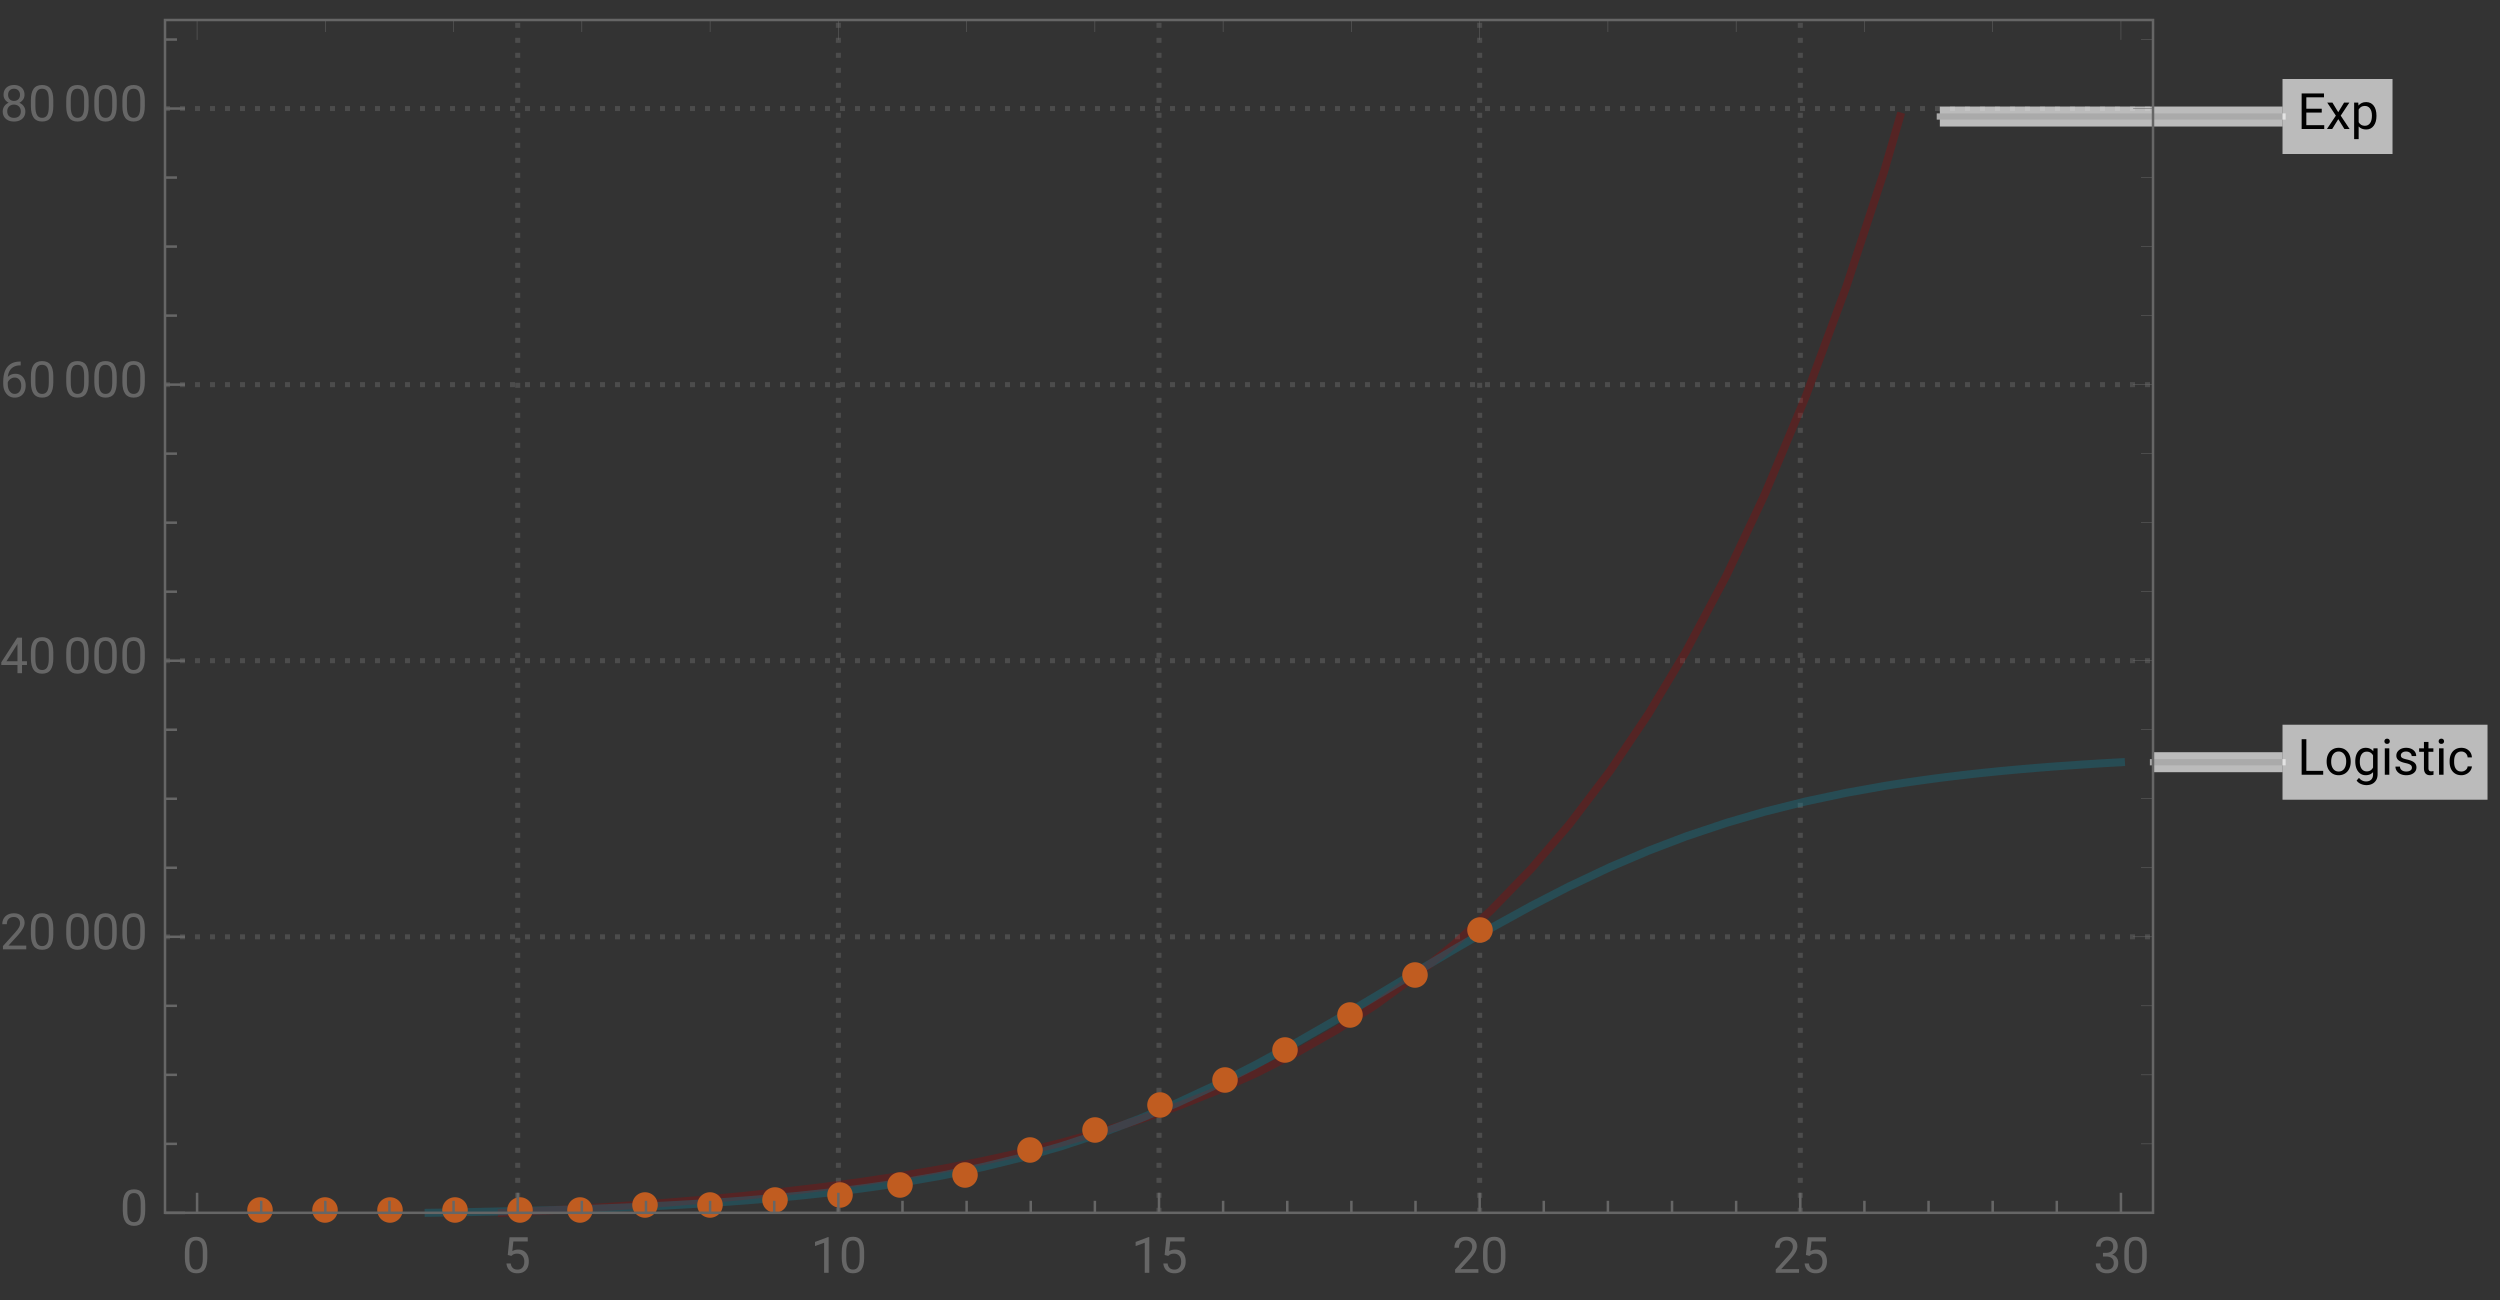 <svg xmlns="http://www.w3.org/2000/svg" xmlns:xlink="http://www.w3.org/1999/xlink" width="500pt" height="260pt" viewBox="0 0 500 260"><rect x="0" y="0" width="500" height="260" fill="#333333" stroke="none"/><defs><symbol overflow="visible" id="a"><path d="M1.766-.766h3.37V0H.825v-7.11h.942zm0 0"/></symbol><symbol overflow="visible" id="b"><path d="M.445-2.691c0-.516.102-.98.305-1.395a2.25 2.25 0 01.848-.957c.363-.227.777-.34 1.246-.34.719 0 1.3.25 1.742.75.445.496.668 1.16.668 1.985v.066c0 .512-.098.977-.297 1.383a2.24 2.24 0 01-.844.957 2.35 2.35 0 01-1.261.34c-.715 0-1.297-.25-1.743-.746-.445-.5-.664-1.157-.664-1.977zm.907.109c0 .586.136 1.055.41 1.41.27.356.633.531 1.09.531.46 0 .824-.18 1.093-.539.27-.36.407-.863.407-1.511 0-.579-.137-1.047-.415-1.407a1.312 1.312 0 00-1.093-.543c-.446 0-.809.18-1.082.536-.274.355-.41.863-.41 1.523zm0 0"/></symbol><symbol overflow="visible" id="c"><path d="M.469-2.688c0-.82.191-1.476.57-1.964.383-.485.887-.73 1.516-.73.644 0 1.148.23 1.507.687l.043-.586h.825v5.156c0 .684-.2 1.219-.606 1.613-.406.395-.949.59-1.633.59a2.71 2.71 0 01-1.12-.242c-.364-.164-.641-.387-.833-.668l.469-.543c.387.477.86.719 1.418.719.441 0 .785-.125 1.031-.371.246-.246.367-.598.367-1.047v-.453c-.359.418-.855.625-1.48.625-.617 0-1.117-.25-1.5-.746-.383-.5-.574-1.18-.574-2.04zm.906.106c0 .594.125 1.062.367 1.402.246.34.586.512 1.028.512.57 0 .988-.262 1.253-.777V-3.86c-.277-.504-.691-.754-1.246-.754-.437 0-.78.168-1.027.511-.25.344-.375.848-.375 1.52zm0 0"/></symbol><symbol overflow="visible" id="d"><path d="M1.664 0H.762v-5.281h.902zM.688-6.684c0-.148.046-.27.136-.37.09-.102.223-.153.395-.153.176 0 .312.05.402.152.09.102.137.223.137.371 0 .145-.047.27-.137.364-.09.097-.223.148-.402.148-.176 0-.305-.047-.395-.148a.518.518 0 01-.136-.364zm0 0"/></symbol><symbol overflow="visible" id="e"><path d="M3.758-1.402a.659.659 0 00-.274-.567c-.183-.136-.504-.254-.96-.351-.458-.098-.82-.215-1.09-.352-.27-.137-.47-.297-.598-.488a1.161 1.161 0 01-.191-.672c0-.434.183-.8.55-1.098.367-.3.832-.453 1.403-.453.597 0 1.086.156 1.457.465.375.309.558.707.558 1.188h-.906c0-.247-.105-.461-.316-.641-.211-.18-.473-.27-.793-.27-.328 0-.586.075-.77.22a.666.666 0 00-.281.558c0 .218.086.383.258.496.172.11.484.215.937.316.45.102.817.219 1.094.36.281.14.488.308.625.507.133.196.203.434.203.72 0 .472-.191.85-.566 1.136-.38.285-.868.426-1.473.426-.422 0-.797-.075-1.121-.223a1.852 1.852 0 01-.766-.629 1.513 1.513 0 01-.273-.871h.902a.93.93 0 00.363.719c.227.18.528.265.895.265.344 0 .617-.066.824-.207a.635.635 0 00.309-.554zm0 0"/></symbol><symbol overflow="visible" id="f"><path d="M1.91-6.563v1.282h.985v.695H1.91v3.277c0 .211.043.371.13.477.089.105.237.16.452.16.102 0 .246-.023.43-.062V0a2.573 2.573 0 01-.695.098c-.403 0-.707-.121-.914-.368-.204-.242-.305-.59-.305-1.039v-3.277H.043v-.695h.965v-1.282zm0 0"/></symbol><symbol overflow="visible" id="g"><path d="M2.805-.64a1.3 1.3 0 00.843-.294 1.01 1.01 0 00.399-.73h.855c-.015.3-.12.59-.312.863a2.03 2.03 0 01-.77.653 2.2 2.2 0 01-1.015.246c-.72 0-1.293-.239-1.72-.72C.66-1.101.45-1.757.45-2.593v-.148c0-.516.094-.973.285-1.375.188-.399.457-.711.813-.93.351-.223.77-.336 1.25-.336.594 0 1.086.18 1.476.535.395.356.602.817.63 1.38h-.856a1.238 1.238 0 00-.387-.84 1.217 1.217 0 00-.863-.333c-.457 0-.813.168-1.067.496-.253.332-.378.81-.378 1.434v.172c0 .61.125 1.078.375 1.406.25.328.609.492 1.078.492zm0 0"/></symbol><symbol overflow="visible" id="h"><path d="M4.844-3.285H1.762v2.52h3.582V0H.824v-7.11h4.469v.774H1.762v2.281h3.082zm0 0"/></symbol><symbol overflow="visible" id="i"><path d="M2.457-3.355l1.172-1.926h1.055l-1.73 2.61L4.733 0H3.691L2.47-1.977 1.25 0H.2l1.784-2.672-1.73-2.61h1.043zm0 0"/></symbol><symbol overflow="visible" id="j"><path d="M5.148-2.582c0 .805-.187 1.45-.554 1.941-.367.493-.864.739-1.492.739-.641 0-1.149-.203-1.516-.61v2.543H.684V-5.28h.824l.047.586c.367-.457.875-.688 1.53-.688.634 0 1.138.242 1.509.719.367.48.554 1.144.554 2zm-.906-.106c0-.593-.125-1.062-.379-1.41-.254-.343-.601-.515-1.047-.515-.546 0-.957.242-1.23.726v2.524c.27.48.684.722 1.242.722.434 0 .777-.171 1.031-.515.258-.344.383-.852.383-1.532zm0 0"/></symbol><symbol overflow="visible" id="k"><path d="M5.047-3.031c0 1.058-.18 1.844-.54 2.36-.362.51-.925.769-1.694.769-.758 0-1.32-.25-1.684-.754C.766-1.16.574-1.91.562-2.91v-1.207c0-1.043.18-1.82.54-2.328.363-.508.93-.762 1.703-.762.765 0 1.328.246 1.687.734.36.489.547 1.246.555 2.27zm-.902-1.235c0-.765-.106-1.324-.32-1.675-.216-.348-.555-.524-1.02-.524-.465 0-.801.176-1.012.524-.211.347-.32.882-.328 1.605v1.445c0 .77.113 1.336.336 1.704.222.367.558.546 1.012.546.445 0 .777-.171.992-.515.218-.344.332-.89.34-1.633zm0 0"/></symbol><symbol overflow="visible" id="l"><path d="M1.008-3.563l.36-3.546h3.64v.836H2.133l-.215 1.937a2.32 2.32 0 011.187-.309c.649 0 1.16.215 1.543.645.383.426.57 1.004.57 1.734 0 .735-.195 1.309-.593 1.73-.395.423-.945.634-1.656.634-.63 0-1.14-.176-1.54-.524C1.032-.773.81-1.254.75-1.87h.855c.055.406.2.715.434.922.234.207.547.308.93.308.422 0 .75-.14.988-.43.238-.284.36-.679.36-1.187 0-.472-.13-.855-.387-1.144-.258-.285-.606-.43-1.035-.43-.395 0-.704.086-.926.258l-.242.195zm0 0"/></symbol><symbol overflow="visible" id="m"><path d="M3.559 0h-.907v-6.02l-1.824.668v-.82l2.59-.973h.14zm0 0"/></symbol><symbol overflow="visible" id="n"><path d="M5.25 0H.59v-.648l2.46-2.735c.364-.414.618-.75.755-1.008.14-.257.21-.527.21-.804 0-.371-.113-.676-.34-.914-.222-.239-.523-.356-.898-.356-.449 0-.797.13-1.047.383-.25.254-.37.613-.37 1.066H.452c0-.652.211-1.183.633-1.586.422-.402.984-.605 1.691-.605.66 0 1.184.172 1.567.52.386.347.578.808.578 1.382 0 .703-.445 1.535-1.336 2.5L1.68-.738h3.57zm0 0"/></symbol><symbol overflow="visible" id="o"><path d="M1.906-3.992h.676c.426-.008.762-.121 1.008-.34.242-.219.363-.512.363-.883 0-.832-.414-1.25-1.242-1.25-.39 0-.703.113-.938.336-.23.223-.347.516-.347.887H.523c0-.563.204-1.031.618-1.406.41-.372.933-.559 1.57-.559.672 0 1.195.176 1.578.531.379.356.57.848.57 1.48 0 .31-.101.61-.3.9a1.81 1.81 0 01-.817.648c.39.125.692.328.903.617.214.285.32.636.32 1.047 0 .64-.207 1.144-.625 1.52-.418.374-.957.562-1.625.562s-1.211-.18-1.63-.543c-.417-.36-.624-.836-.624-1.43h.906c0 .375.121.672.367.898.243.227.57.336.98.336.438 0 .77-.113 1-.34.231-.23.349-.554.349-.98 0-.414-.125-.734-.383-.953-.254-.223-.618-.336-1.098-.344h-.676zm0 0"/></symbol><symbol overflow="visible" id="p"><path d="M4.406-2.387h.985v.739h-.985V0h-.91v-1.648H.258v-.536L3.44-7.109h.965zm-3.12 0h2.21v-3.488l-.105.195zm0 0"/></symbol><symbol overflow="visible" id="q"><path d="M4.137-7.113v.765h-.168c-.703.012-1.262.223-1.68.625-.414.403-.656.973-.723 1.703.375-.43.887-.644 1.536-.644.617 0 1.113.219 1.48.656.371.438.555 1 .555 1.688 0 .734-.2 1.32-.598 1.757-.398.442-.934.66-1.605.66-.68 0-1.23-.261-1.653-.784C.855-1.212.645-1.883.645-2.704v-.348c0-1.308.277-2.308.835-3 .56-.691 1.391-1.047 2.497-1.062zM2.949-3.91c-.308 0-.594.09-.855.277a1.446 1.446 0 00-.54.7v.331c0 .586.13 1.059.395 1.414.262.36.59.54.985.54.406 0 .726-.153.96-.45.231-.3.348-.691.348-1.175 0-.489-.117-.887-.351-1.188a1.14 1.14 0 00-.942-.45zm0 0"/></symbol><symbol overflow="visible" id="r"><path d="M4.902-5.254c0 .356-.093.672-.28.95a1.95 1.95 0 01-.759.648c.371.16.664.39.88.695.218.309.327.656.327 1.043 0 .613-.21 1.105-.625 1.469-.414.363-.96.547-1.636.547-.684 0-1.23-.184-1.645-.551C.754-.82.547-1.31.547-1.918c0-.387.105-.73.316-1.043.207-.309.5-.543.871-.703a1.869 1.869 0 01-.75-.648 1.693 1.693 0 01-.273-.942c0-.598.195-1.074.578-1.426.383-.351.89-.527 1.52-.527.625 0 1.128.176 1.515.527.387.352.578.828.578 1.426zm-.738 3.316c0-.398-.125-.722-.379-.972-.25-.25-.582-.375-.988-.375s-.73.12-.977.37c-.246.247-.37.571-.37.978 0 .402.12.718.359.953.238.23.574.343 1 .343.421 0 .753-.117.996-.347.242-.235.36-.551.36-.95zM2.81-6.465c-.356 0-.645.11-.864.328-.218.223-.328.52-.328.899 0 .36.106.652.324.875.215.222.504.336.868.336.359 0 .648-.114.867-.336C3.89-4.586 4-4.88 4-5.238c0-.364-.113-.657-.336-.887a1.16 1.16 0 00-.855-.34zm0 0"/></symbol></defs><path d="M103.543 242.559V4m64.129 238.559V4M231.8 242.559V4m64.13 238.559V4m64.129 238.559V4M33 187.36h397.602M33 132.145h397.602M33 76.926h397.602M33 21.707h397.602" fill="none" stroke="#666" stroke-opacity=".5" stroke-dasharray="1,2" stroke-miterlimit="3.25"/><path d="M100.363 242.559l1.946-.086 7.53-.391 8.169-.477 7.62-.5 7.474-.55 8.109-.672 7.566-.707 8.203-.867 8.051-.961 7.508-1.012 8.145-1.234 7.601-1.301 8.238-1.59 8.086-1.77 7.543-1.859 8.18-2.273 7.637-2.395 7.488-2.637 8.121-3.218 7.578-3.391 8.215-4.145 8.067-4.605 7.523-4.84 8.156-5.918 7.617-6.23 7.465-6.856 8.098-8.375 7.558-8.808 8.196-10.774 7.648-11.347 7.5-12.493 8.137-15.273 7.594-16.07 8.226-19.657 8.078-21.855 7.54-22.969 3.242-11.152" fill="none" stroke-width="1.6" stroke-linecap="square" stroke="#a60000" stroke-opacity=".3" stroke-miterlimit="3.25"/><path d="M85.727 242.559l.285-.004h.129l.129-.004.257-.004.512-.008 1.031-.016 2.055-.035 4.11-.078.128-.004h.125l.254-.008.504-.007 1.008-.024 2.02-.043 4.035-.09.234-.007.238-.004.469-.012.941-.024 1.883-.05 3.766-.106h.129l.125-.004.258-.007.507-.016 1.024-.031 2.039-.067 4.086-.136.117-.004.117-.008.715-.024.953-.035 1.906-.074 3.813-.156.117-.008.117-.004.235-.012.465-.02.933-.042 1.871-.086 3.735-.188.128-.004.125-.007.254-.016.508-.027 1.012-.055 2.027-.113 4.055-.246.117-.008.121-.008.235-.016.472-.027.946-.062 1.894-.133 3.781-.278.13-.007.128-.012.254-.02.512-.039 1.027-.082 2.05-.168 4.102-.367.5-.047.504-.047 1.008-.097 2.012-.203 4.027-.434.235-.024 1.64-.19 1.88-.227 3.753-.48.129-.02.125-.016.254-.035.512-.07 1.015-.141 2.035-.293 4.075-.63 7.601-1.331 8.238-1.711 8.086-1.984 7.543-2.153 8.18-2.687 7.637-2.864 7.488-3.148 8.121-3.781 7.578-3.856 8.215-4.484 8.067-4.64 7.523-4.466 8.156-4.898 7.617-4.523 7.465-4.317 8.098-4.457 7.558-3.89 8.196-3.868 7.648-3.261 7.5-2.86 8.137-2.726 7.594-2.215 8.226-2.059 8.078-1.715 7.54-1.351.124-.024.13-.02.253-.042 1.535-.246 2.04-.317 4.085-.59.122-.015.117-.016.238-.03.48-.067.954-.13 1.906-.245 3.812-.461.235-.024.703-.082.933-.105 1.872-.203 3.738-.38.125-.011.129-.012.254-.023.503-.047 1.016-.098 2.027-.183 4.06-.34.116-.008.121-.012.235-.015.472-.04.95-.074 1.89-.14 3.785-.262.133-.008.133-.011.262-.016.531-.035 1.055-.067 2.113-.132.266-.016.261-.016.532-.03 1.054-.06.266-.015.262-.016.527-.027.531-.031.13-.008.132-.004.265-.016" fill="none" stroke-width="1.6" stroke-linecap="square" stroke="#0d86a0" stroke-opacity=".3" stroke-miterlimit="3.25"/><path d="M430.602 152.445h25.902" fill="none" stroke-width="4" stroke-linejoin="round" stroke="#fff" stroke-opacity=".667" stroke-miterlimit="3.25"/><path d="M430.602 152.445h25.902" fill="none" stroke-width="1.25" stroke-linecap="square" stroke="#aaa" stroke-miterlimit="3.25"/><path d="M497.504 144.945v15h-41v-15zm0 0" fill="#fff" fill-opacity=".667"/><use xlink:href="#a" x="459.504" y="154.945"/><use xlink:href="#b" x="464.885" y="154.945"/><use xlink:href="#c" x="470.588" y="154.945"/><use xlink:href="#d" x="476.198" y="154.945"/><use xlink:href="#e" x="478.625" y="154.945"/><use xlink:href="#f" x="483.781" y="154.945"/><use xlink:href="#d" x="487.048" y="154.945"/><use xlink:href="#g" x="489.475" y="154.945"/><path d="M387.969 23.3h68.535" fill="none" stroke-width="4" stroke-linejoin="round" stroke="#fff" stroke-opacity=".667" stroke-miterlimit="3.25"/><path d="M387.969 23.3h68.535" fill="none" stroke-width="1.25" stroke-linecap="square" stroke="#aaa" stroke-miterlimit="3.25"/><path d="M478.504 15.8v15h-22v-15zm0 0" fill="#fff" fill-opacity=".667"/><use xlink:href="#h" x="459.504" y="25.8"/><use xlink:href="#i" x="465.188" y="25.8"/><use xlink:href="#j" x="470.144" y="25.8"/><path d="M54.55 242c0-.676-.269-1.324-.745-1.805A2.565 2.565 0 0052 239.45c-.676 0-1.324.27-1.805.746A2.565 2.565 0 0049.45 242c0 .676.27 1.324.746 1.805.48.476 1.13.746 1.805.746.676 0 1.324-.27 1.805-.746.476-.48.746-1.13.746-1.805zm13 0c0-.676-.269-1.324-.745-1.805A2.565 2.565 0 0065 239.45c-.676 0-1.324.27-1.805.746A2.565 2.565 0 0062.45 242c0 .676.27 1.324.746 1.805.48.476 1.13.746 1.805.746.676 0 1.324-.27 1.805-.746.476-.48.746-1.13.746-1.805zm13 0c0-.676-.269-1.324-.745-1.805A2.565 2.565 0 0078 239.45c-.676 0-1.324.27-1.805.746A2.565 2.565 0 0075.45 242c0 .676.27 1.324.746 1.805.48.476 1.13.746 1.805.746.676 0 1.324-.27 1.805-.746.476-.48.746-1.13.746-1.805zm13 0c0-.676-.269-1.324-.745-1.805A2.565 2.565 0 0091 239.45c-.676 0-1.324.27-1.805.746A2.565 2.565 0 0088.45 242c0 .676.27 1.324.746 1.805.48.476 1.13.746 1.805.746.676 0 1.324-.27 1.805-.746.476-.48.746-1.13.746-1.805zm13 0c0-.676-.269-1.324-.745-1.805a2.565 2.565 0 00-1.805-.746c-.676 0-1.324.27-1.805.746a2.565 2.565 0 00-.746 1.805c0 .676.27 1.324.746 1.805.48.476 1.13.746 1.805.746.676 0 1.324-.27 1.805-.746.476-.48.746-1.13.746-1.805zm12 0c0-.676-.269-1.324-.745-1.805a2.565 2.565 0 00-1.805-.746c-.676 0-1.324.27-1.805.746a2.565 2.565 0 00-.746 1.805c0 .676.27 1.324.746 1.805.48.476 1.13.746 1.805.746.676 0 1.324-.27 1.805-.746.476-.48.746-1.13.746-1.805zm13-1c0-.676-.269-1.324-.745-1.805a2.565 2.565 0 00-1.805-.746c-.676 0-1.324.27-1.805.746a2.565 2.565 0 00-.746 1.805c0 .676.27 1.324.746 1.805.48.476 1.13.746 1.805.746.676 0 1.324-.27 1.805-.746.476-.48.746-1.13.746-1.805zm13 0c0-.676-.269-1.324-.745-1.805a2.565 2.565 0 00-1.805-.746c-.676 0-1.324.27-1.805.746a2.565 2.565 0 00-.746 1.805c0 .676.27 1.324.746 1.805.48.476 1.13.746 1.805.746.676 0 1.324-.27 1.805-.746.476-.48.746-1.13.746-1.805zm13-1c0-.676-.269-1.324-.745-1.805a2.565 2.565 0 00-1.805-.746c-.676 0-1.324.27-1.805.746a2.565 2.565 0 00-.746 1.805c0 .676.27 1.324.746 1.805.48.476 1.13.746 1.805.746.676 0 1.324-.27 1.805-.746.476-.48.746-1.13.746-1.805zm13-1c0-.676-.269-1.324-.745-1.805a2.565 2.565 0 00-1.805-.746c-.676 0-1.324.27-1.805.746a2.565 2.565 0 00-.746 1.805c0 .676.27 1.324.746 1.805.48.476 1.13.746 1.805.746.676 0 1.324-.27 1.805-.746.476-.48.746-1.13.746-1.805zm12-2c0-.676-.269-1.324-.745-1.805a2.565 2.565 0 00-1.805-.746c-.676 0-1.324.27-1.805.746a2.565 2.565 0 00-.746 1.805c0 .676.27 1.324.746 1.805.48.476 1.13.746 1.805.746.676 0 1.324-.27 1.805-.746.476-.48.746-1.13.746-1.805zm13-2c0-.676-.269-1.324-.745-1.805a2.565 2.565 0 00-1.805-.746c-.676 0-1.324.27-1.805.746a2.565 2.565 0 00-.746 1.805c0 .676.27 1.324.746 1.805.48.476 1.13.746 1.805.746.676 0 1.324-.27 1.805-.746.476-.48.746-1.13.746-1.805zm13-5c0-.676-.269-1.324-.745-1.805a2.565 2.565 0 00-1.805-.746c-.676 0-1.324.27-1.805.746a2.565 2.565 0 00-.746 1.805c0 .676.27 1.324.746 1.805.48.476 1.13.746 1.805.746.676 0 1.324-.27 1.805-.746.476-.48.746-1.13.746-1.805zm13-4c0-.676-.269-1.324-.745-1.805a2.565 2.565 0 00-1.805-.746c-.676 0-1.324.27-1.805.746a2.565 2.565 0 00-.746 1.805c0 .676.27 1.324.746 1.805.48.476 1.13.746 1.805.746.676 0 1.324-.27 1.805-.746.476-.48.746-1.13.746-1.805zm13-5c0-.676-.269-1.324-.745-1.805a2.565 2.565 0 00-1.805-.746c-.676 0-1.324.27-1.805.746a2.565 2.565 0 00-.746 1.805c0 .676.27 1.324.746 1.805.48.476 1.13.746 1.805.746.676 0 1.324-.27 1.805-.746.476-.48.746-1.13.746-1.805zm13-5c0-.676-.269-1.324-.745-1.805a2.565 2.565 0 00-1.805-.746c-.676 0-1.324.27-1.805.746a2.565 2.565 0 00-.746 1.805c0 .676.27 1.324.746 1.805.48.476 1.13.746 1.805.746.676 0 1.324-.27 1.805-.746.476-.48.746-1.13.746-1.805zm12-6c0-.676-.269-1.324-.745-1.805a2.565 2.565 0 00-1.805-.746c-.676 0-1.324.27-1.805.746a2.565 2.565 0 00-.746 1.805c0 .676.27 1.324.746 1.805.48.476 1.13.746 1.805.746.676 0 1.324-.27 1.805-.746.476-.48.746-1.13.746-1.805zm13-7c0-.676-.269-1.324-.745-1.805a2.565 2.565 0 00-1.805-.746c-.676 0-1.324.27-1.805.746a2.565 2.565 0 00-.746 1.805c0 .676.27 1.324.746 1.805.48.476 1.13.746 1.805.746.676 0 1.324-.27 1.805-.746.476-.48.746-1.13.746-1.805zm13-8c0-.676-.269-1.324-.745-1.805a2.565 2.565 0 00-1.805-.746c-.676 0-1.324.27-1.805.746a2.565 2.565 0 00-.746 1.805c0 .676.27 1.324.746 1.805.48.476 1.13.746 1.805.746.676 0 1.324-.27 1.805-.746.476-.48.746-1.13.746-1.805zm13-9c0-.676-.269-1.324-.745-1.805a2.565 2.565 0 00-1.805-.746c-.676 0-1.324.27-1.805.746a2.565 2.565 0 00-.746 1.805c0 .676.27 1.324.746 1.805.48.476 1.13.746 1.805.746.676 0 1.324-.27 1.805-.746.476-.48.746-1.13.746-1.805zm0 0" fill-rule="evenodd" fill="#c05c20"/><path d="M430.602 242.559H33m0 0V4m0 0h397.602m0 0v238.559" fill="none" stroke-width=".5" stroke-linecap="square" stroke="#666" stroke-miterlimit="3.25"/><path d="M39.414 242.559v-4" fill="none" stroke-width=".5" stroke="#666" stroke-miterlimit="3.25"/><use xlink:href="#k" x="36.413" y="254.56" fill="#666"/><path d="M52.238 242.559v-2.399m12.828 2.399v-2.399m12.824 2.399v-2.399m12.825 2.399v-2.399m12.828 2.399v-4" fill="none" stroke-width=".5" stroke="#666" stroke-miterlimit="3.25"/><use xlink:href="#l" x="100.542" y="254.56" fill="#666"/><path d="M116.367 242.559v-2.399m12.828 2.399v-2.399m12.825 2.399v-2.399m12.824 2.399v-2.399m12.828 2.399v-4" fill="none" stroke-width=".5" stroke="#666" stroke-miterlimit="3.25"/><g fill="#666"><use xlink:href="#m" x="162.171" y="254.56"/><use xlink:href="#k" x="167.786" y="254.56"/></g><path d="M180.496 242.559v-2.399m12.828 2.399v-2.399m12.824 2.399v-2.399m12.825 2.399v-2.399m12.827 2.399v-4" fill="none" stroke-width=".5" stroke="#666" stroke-miterlimit="3.25"/><g fill="#666"><use xlink:href="#m" x="226.3" y="254.56"/><use xlink:href="#l" x="231.915" y="254.56"/></g><path d="M244.625 242.559v-2.399m12.828 2.399v-2.399m12.824 2.399v-2.399m12.825 2.399v-2.399m12.828 2.399v-4" fill="none" stroke-width=".5" stroke="#666" stroke-miterlimit="3.25"/><g fill="#666"><use xlink:href="#n" x="290.429" y="254.56"/><use xlink:href="#k" x="296.044" y="254.56"/></g><path d="M308.754 242.559v-2.399m12.828 2.399v-2.399m12.824 2.399v-2.399m12.824 2.399v-2.399m12.829 2.399v-4" fill="none" stroke-width=".5" stroke="#666" stroke-miterlimit="3.25"/><g fill="#666"><use xlink:href="#n" x="354.558" y="254.56"/><use xlink:href="#l" x="360.173" y="254.56"/></g><path d="M372.883 242.559v-2.399m12.827 2.399v-2.399m12.825 2.399v-2.399m12.825 2.399v-2.399m12.828 2.399v-4" fill="none" stroke-width=".5" stroke="#666" stroke-miterlimit="3.25"/><g fill="#666"><use xlink:href="#o" x="418.687" y="254.56"/><use xlink:href="#k" x="424.302" y="254.56"/></g><path d="M33 242.578h4" fill="none" stroke-width=".5" stroke="#666" stroke-miterlimit="3.25"/><use xlink:href="#k" x="24" y="245.077" fill="#666"/><path d="M33 228.773h2.398M33 214.969h2.398M33 201.164h2.398M33 187.36h4" fill="none" stroke-width=".5" stroke="#666" stroke-miterlimit="3.25"/><g fill="#666"><use xlink:href="#n" y="189.86"/><use xlink:href="#k" x="5.615" y="189.86"/></g><g fill="#666"><use xlink:href="#k" x="12.686" y="189.86"/><use xlink:href="#k" x="18.301" y="189.86"/><use xlink:href="#k" x="23.916" y="189.86"/></g><path d="M33 173.555h2.398M33 159.75h2.398M33 145.945h2.398M33 132.145h4" fill="none" stroke-width=".5" stroke="#666" stroke-miterlimit="3.25"/><g fill="#666"><use xlink:href="#p" y="134.643"/><use xlink:href="#k" x="5.615" y="134.643"/></g><g fill="#666"><use xlink:href="#k" x="12.686" y="134.643"/><use xlink:href="#k" x="18.301" y="134.643"/><use xlink:href="#k" x="23.916" y="134.643"/></g><path d="M33 118.34h2.398M33 104.535h2.398M33 90.73h2.398M33 76.926h4" fill="none" stroke-width=".5" stroke="#666" stroke-miterlimit="3.25"/><g fill="#666"><use xlink:href="#q" y="79.426"/><use xlink:href="#k" x="5.615" y="79.426"/></g><g fill="#666"><use xlink:href="#k" x="12.686" y="79.426"/><use xlink:href="#k" x="18.301" y="79.426"/><use xlink:href="#k" x="23.916" y="79.426"/></g><path d="M33 63.121h2.398M33 49.316h2.398M33 35.512h2.398M33 21.707h4" fill="none" stroke-width=".5" stroke="#666" stroke-miterlimit="3.25"/><g fill="#666"><use xlink:href="#r" y="24.209"/><use xlink:href="#k" x="5.615" y="24.209"/></g><g fill="#666"><use xlink:href="#k" x="12.686" y="24.209"/><use xlink:href="#k" x="18.301" y="24.209"/><use xlink:href="#k" x="23.916" y="24.209"/></g><path d="M33 7.906h2.398" fill="none" stroke-width=".5" stroke="#666" stroke-miterlimit="3.25"/><path d="M39.414 4v3.977M167.672 4v3.977M295.93 4v3.977M424.188 4v3.977M65.066 4v2.398M90.715 4v2.398M116.367 4v2.398M142.02 4v2.398M193.324 4v2.398M218.973 4v2.398M244.625 4v2.398M270.277 4v2.398M321.582 4v2.398M347.23 4v2.398M372.883 4v2.398M398.535 4v2.398m32.067 180.962h-3.977m3.977-55.215h-3.977m3.977-55.219h-3.977m3.977-55.219h-3.977m3.977 207.066h-2.403m2.403-13.804h-2.403m2.403-13.805h-2.403m2.403-27.609h-2.403m2.403-13.805h-2.403m2.403-13.805h-2.403m2.403-27.605h-2.403m2.403-13.805h-2.403m2.403-13.805h-2.403m2.403-27.609h-2.403m2.403-13.805h-2.403m2.403-13.804h-2.403m2.403-27.606h-2.403" fill="none" stroke-width=".1" stroke="#666" stroke-miterlimit="3.25"/></svg>